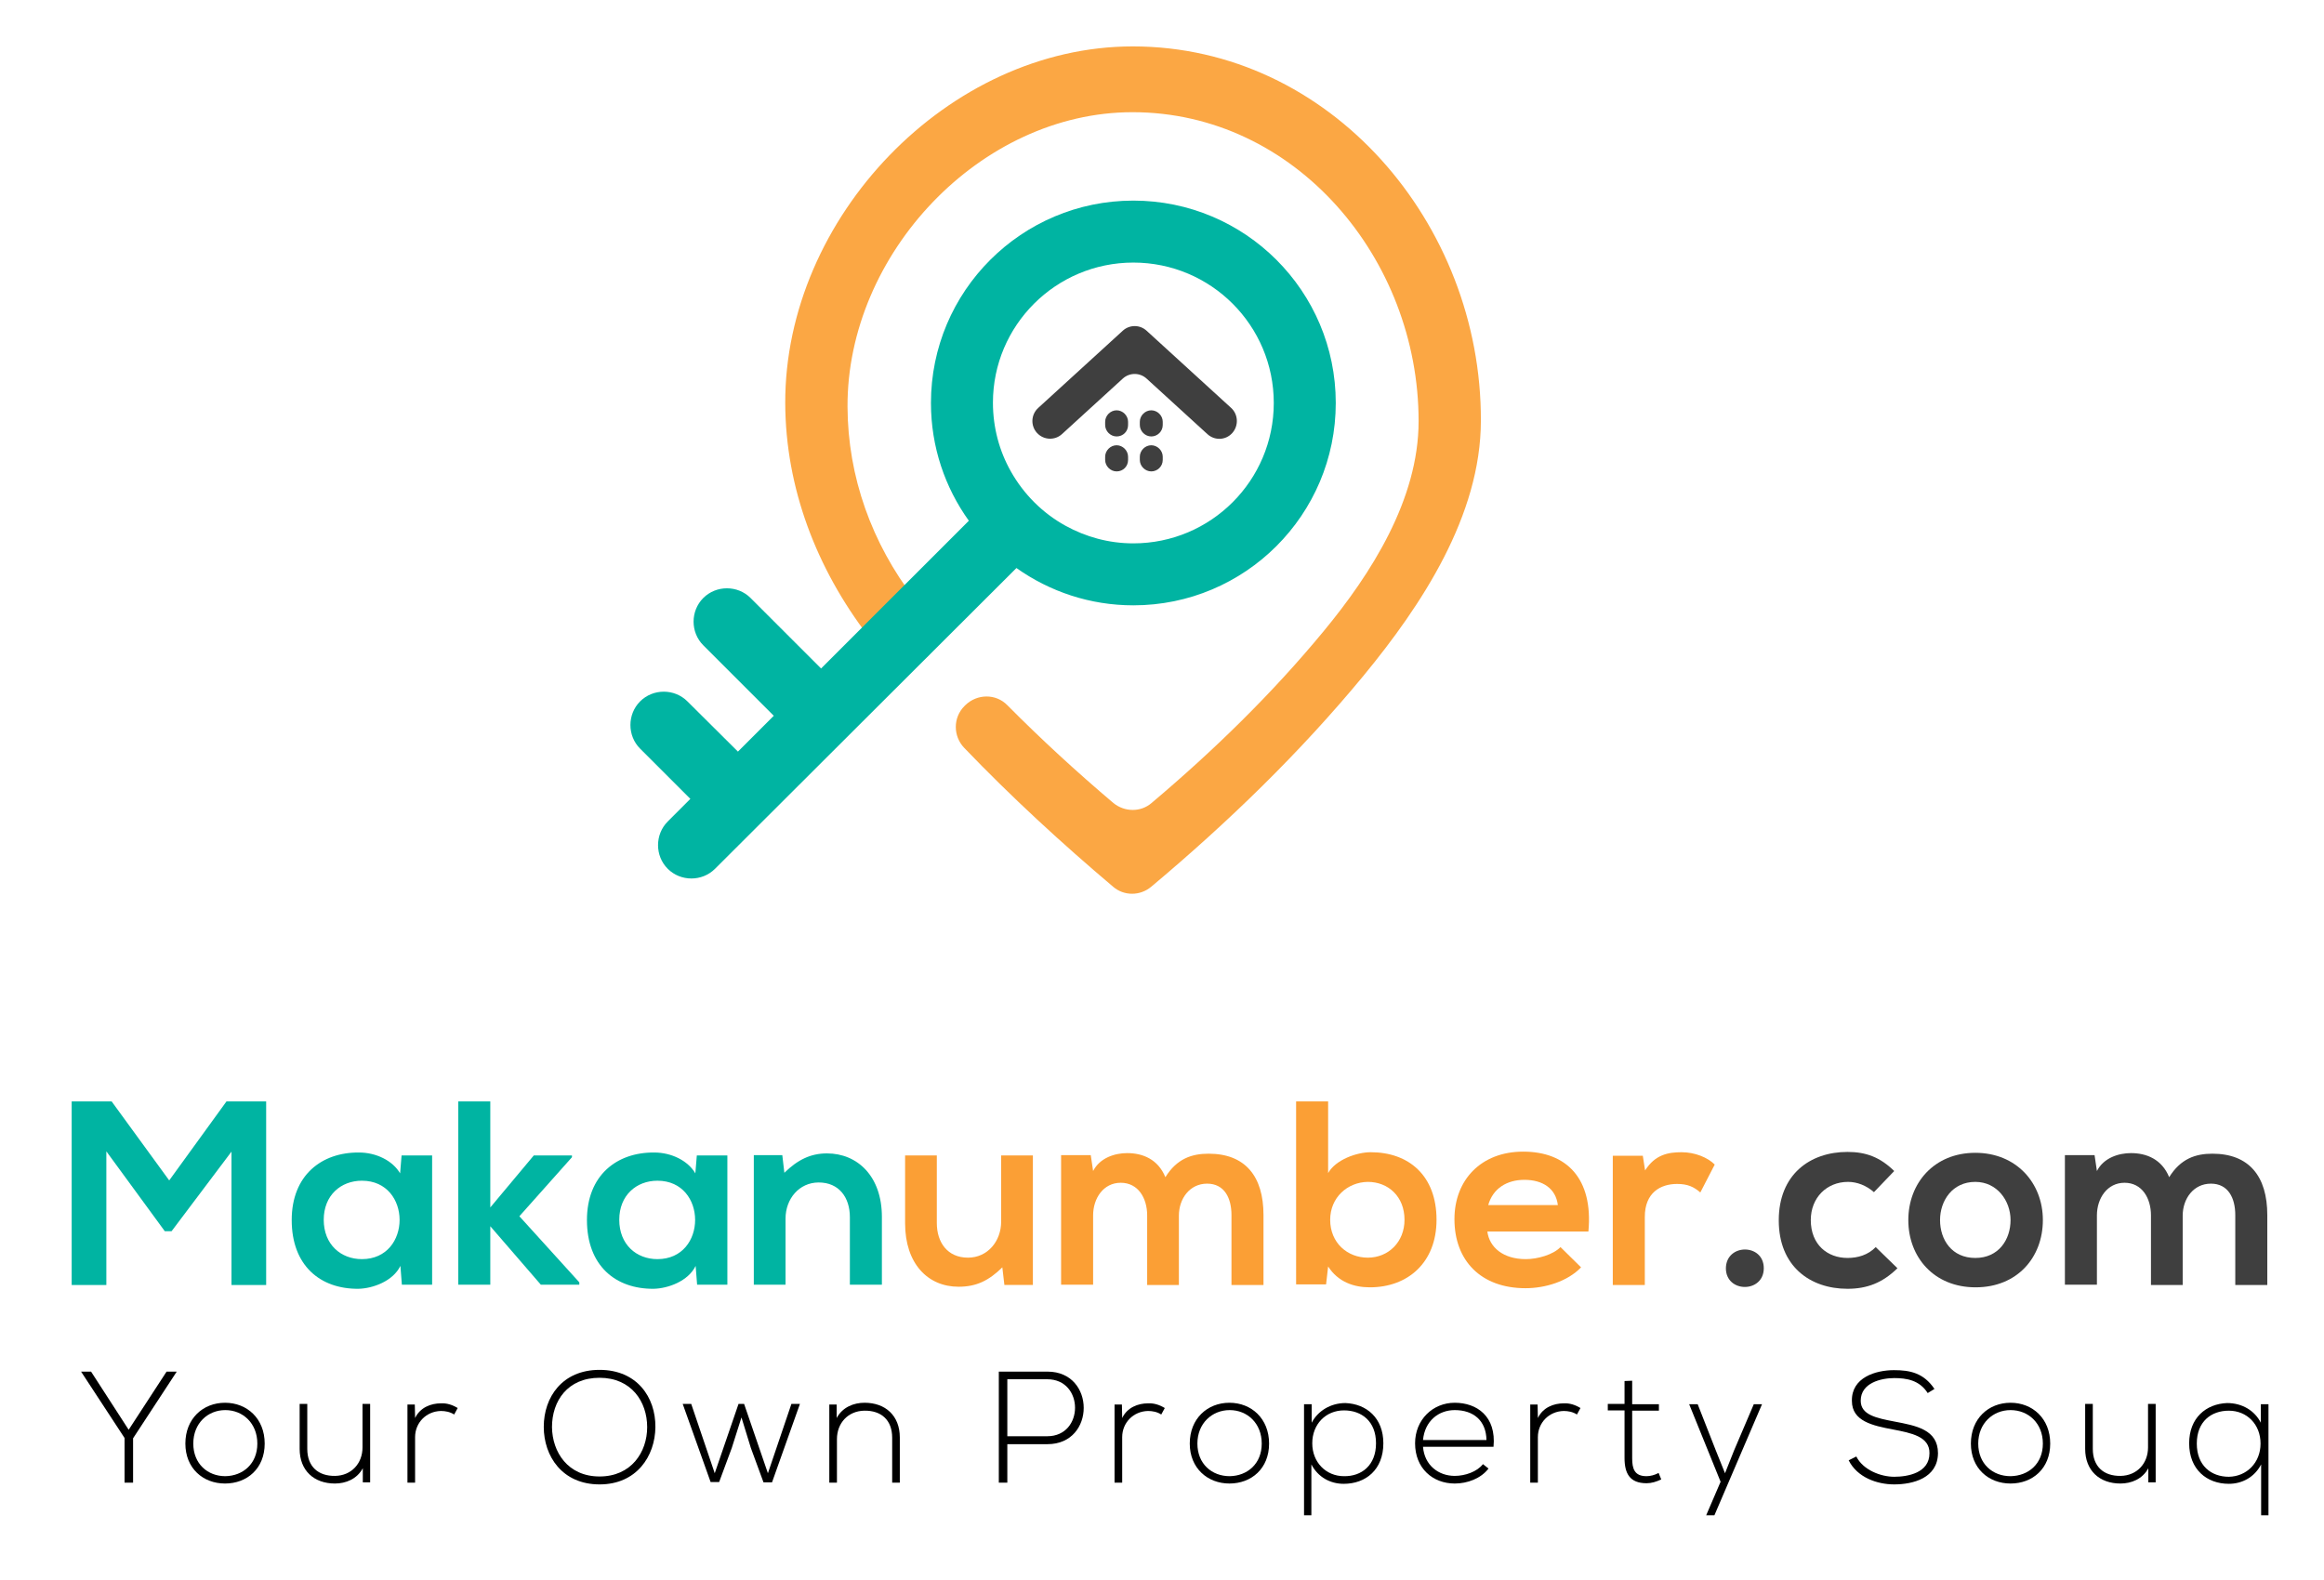 <?xml version="1.0" encoding="utf-8"?>
<!-- Generator: Adobe Illustrator 25.0.1, SVG Export Plug-In . SVG Version: 6.00 Build 0)  -->
<svg version="1.1" id="Layer_1" xmlns="http://www.w3.org/2000/svg" xmlns:xlink="http://www.w3.org/1999/xlink" x="0px" y="0px"
	 viewBox="0 0 791.1 538" style="enable-background:new 0 0 791.1 538;" xml:space="preserve">
<style type="text/css">
	.st0{fill:#00B4A2;}
	.st1{fill:#FB9F35;}
	.st2{fill:#3F3F3F;}
	.st3{fill:#23A698;}
	.st4{fill:#FBA744;}
</style>
<g>
	<g>
		<path class="st0" d="M78.8,392.1l-20.4,27.1h-2.3L36.2,392v45.5H24.4V375H38l19.6,26.9L77.1,375h13.5v62.5H78.8V392.1z"/>
		<path class="st0" d="M136.7,393.4h10.4v44h-10.3l-0.5-6.4c-2.5,5.2-9.4,7.7-14.3,7.8c-13,0.1-22.7-7.9-22.7-23.4
			c0-15.2,10.1-23.1,22.9-23c5.9,0,11.5,2.8,14,7.1L136.7,393.4z M110.2,415.3c0,8.4,5.8,13.4,13,13.4c17.1,0,17.1-26.7,0-26.7
			C116,402,110.2,407,110.2,415.3z"/>
		<path class="st0" d="M166.9,375v36.1l14.8-17.7h13v0.6l-17.9,20.1l20.4,22.5v0.8h-13.1l-17.2-19.9v19.9H156V375H166.9z"/>
		<path class="st0" d="M237.2,393.4h10.4v44h-10.3l-0.5-6.4c-2.5,5.2-9.4,7.7-14.3,7.8c-13,0.1-22.7-7.9-22.7-23.4
			c0-15.2,10.1-23.1,22.9-23c5.9,0,11.5,2.8,14,7.1L237.2,393.4z M210.8,415.3c0,8.4,5.8,13.4,13,13.4c17.1,0,17.1-26.7,0-26.7
			C216.6,402,210.8,407,210.8,415.3z"/>
		<path class="st0" d="M289.3,437.4v-23c0-6.7-3.7-11.8-10.6-11.8c-6.7,0-11.3,5.6-11.3,12.3v22.5h-10.8v-44.1h9.7l0.7,6
			c4.5-4.4,8.9-6.6,14.5-6.6c10.4,0,18.7,7.8,18.7,21.6v23.1H289.3z"/>
		<path class="st1" d="M318.9,393.4v23c0,6.7,3.7,11.8,10.6,11.8c6.7,0,11.3-5.6,11.3-12.3v-22.5h10.8v44.1h-9.7l-0.7-6
			c-4.6,4.5-8.8,6.6-14.9,6.6c-10.5,0-18.2-7.9-18.2-21.6v-23.1H318.9z"/>
		<path class="st1" d="M390.5,437.4v-23.6c0-5.8-3-11.1-9-11.1c-5.9,0-9.4,5.3-9.4,11.1v23.6h-10.9v-44.1h10.1l0.8,5.4
			c2.3-4.5,7.4-6.1,11.6-6.1c5.3,0,10.5,2.1,13,8.2c3.9-6.3,9-8,14.7-8c12.5,0,18.7,7.7,18.7,20.9v23.8h-10.9v-23.8
			c0-5.8-2.4-10.7-8.3-10.7c-5.9,0-9.6,5.1-9.6,10.9v23.6H390.5z"/>
		<path class="st1" d="M452.1,375v24.4c2.6-4.6,9.8-7.1,14.5-7.1c12.9,0,22.4,7.9,22.4,23c0,14.5-9.7,23-22.7,23
			c-5.4,0-10.8-1.8-14.2-7.1l-0.7,6.1h-10.2V375H452.1z M452.8,415.3c0,7.9,5.9,12.9,12.8,12.9c7,0,12.5-5.3,12.5-12.9
			c0-7.9-5.5-12.9-12.5-12.9C458.7,402.5,452.8,407.7,452.8,415.3z"/>
		<path class="st1" d="M506.3,419.3c0.7,5.4,5.4,9.4,13.1,9.4c4,0,9.3-1.5,11.8-4.1l7,6.9c-4.6,4.8-12.2,7.1-18.9,7.1
			c-15.2,0-24.2-9.4-24.2-23.5c0-13.4,9.1-23,23.4-23c14.7,0,23.9,9.1,22.2,27.2H506.3z M530.3,410.3c-0.7-5.7-5.2-8.6-11.4-8.6
			c-5.9,0-10.7,2.9-12.3,8.6H530.3z"/>
		<path class="st1" d="M559.2,393.4l0.8,5.1c3.4-5.4,7.9-6.2,12.4-6.2c4.6,0,8.9,1.8,11.3,4.2l-4.9,9.5c-2.2-1.9-4.3-2.9-7.9-2.9
			c-5.7,0-11,3-11,11.2v23.2h-10.9v-44H559.2z"/>
		<path class="st2" d="M600.4,431.8c0,8.5-12.9,8.5-12.9,0C587.6,423.3,600.4,423.3,600.4,431.8z"/>
		<path class="st2" d="M645.9,431.8c-5.1,5-10.4,7-17,7c-12.8,0-23.4-7.7-23.4-23.3c0-15.6,10.6-23.3,23.4-23.3
			c6.3,0,11.1,1.8,15.9,6.5l-6.9,7.2c-2.6-2.3-5.8-3.5-8.8-3.5c-7.3,0-12.7,5.4-12.7,13c0,8.4,5.7,12.9,12.5,12.9c3.5,0,7-1,9.6-3.7
			L645.9,431.8z"/>
		<path class="st2" d="M695.4,415.4c0,12.7-8.7,22.9-22.9,22.9s-22.9-10.3-22.9-22.9c0-12.6,8.8-22.9,22.8-22.9
			S695.4,402.8,695.4,415.4z M660.4,415.4c0,6.7,4,12.9,12,12.9s12-6.3,12-12.9c0-6.6-4.6-13-12-13
			C664.6,402.4,660.4,408.8,660.4,415.4z"/>
		<path class="st2" d="M732.2,437.4v-23.6c0-5.8-3-11.1-9-11.1c-5.9,0-9.4,5.3-9.4,11.1v23.6h-10.9v-44.1H713l0.8,5.4
			c2.3-4.5,7.4-6.1,11.6-6.1c5.3,0,10.5,2.1,13,8.2c3.9-6.3,9-8,14.7-8c12.5,0,18.7,7.7,18.7,20.9v23.8h-10.9v-23.8
			c0-5.8-2.4-10.7-8.3-10.7c-5.9,0-9.6,5.1-9.6,10.9v23.6H732.2z"/>
	</g>
</g>
<g>
	<path d="M42.4,489.6L27.6,467V467H31l12.8,19.8L56.7,467h3.4v0.1l-14.8,22.6v15.1h-2.9V489.6z"/>
	<path d="M63.1,491.5c0-8.5,6-13.9,13.5-13.9s13.5,5.4,13.5,13.9c0,8.5-6,13.6-13.5,13.6S63.1,499.9,63.1,491.5z M87.6,491.5
		c0-6.9-4.9-11.4-10.9-11.4c-6,0-10.9,4.5-10.9,11.4s4.9,11.1,10.9,11.1C82.7,502.5,87.6,498.4,87.6,491.5z"/>
	<path d="M123.5,504.7v-4.8c-2,3.7-5.8,5.2-9.5,5.2c-7.1,0-12-4.4-12-11.8V478h2.6v15.3c0,6,3.7,9.3,9.5,9.2
		c5.5-0.1,9.3-4.2,9.3-9.7V478h2.6v26.7H123.5z"/>
	<path d="M141.2,478.1l0.1,4.7c1.7-3.6,5.4-5,8.8-5c2-0.1,3.9,0.5,5.7,1.6l-1.2,2.2c-1.4-0.9-3-1.2-4.5-1.2c-5,0.1-8.8,4-8.8,8.9
		v15.5h-2.6v-26.6H141.2z"/>
	<path d="M223.1,485.9c-0.1,9.9-6.4,19.5-19,19.5c-12.7,0-19-9.6-19-19.6c0-10.1,6.3-19.4,19-19.4
		C216.8,466.4,223.2,475.7,223.1,485.9z M187.9,485.9c0.1,8.5,5.4,16.8,16.2,16.8c10.8,0,16.2-8.3,16.2-16.8
		c0-8.7-5.4-16.8-16.2-16.8C193.2,469.1,187.9,477,187.9,485.9z"/>
	<path d="M262.8,504.7h-2.9l-4.3-11.7l-3.2-10.4l-3.3,10.4l-4.3,11.6h-2.9l-9.5-26.6h2.9l8,23.6l8.1-23.6h1.9l8.1,23.6l8-23.6h2.9
		L262.8,504.7z"/>
	<path d="M284.8,478.1v4.7c2-3.7,5.8-5.2,9.5-5.2c7.1,0,12,4.4,12,11.8v15.4h-2.6v-15.3c0-6-3.7-9.3-9.5-9.2
		c-5.5,0.1-9.3,4.2-9.3,9.7v14.8h-2.6v-26.6H284.8z"/>
	<path d="M342.9,491.7v13.1H340V467c5.5,0,11.1,0,16.6,0c16.4,0,16.4,24.7,0,24.7H342.9z M342.9,469.7V489h13.6
		c12.6,0,12.6-19.4,0-19.4H342.9z"/>
	<path d="M381.9,478.1l0.1,4.7c1.7-3.6,5.4-5,8.8-5c2-0.1,3.9,0.5,5.7,1.6l-1.2,2.2c-1.4-0.9-3-1.2-4.5-1.2c-5,0.1-8.8,4-8.8,8.9
		v15.5h-2.6v-26.6H381.9z"/>
	<path d="M405,491.5c0-8.5,6-13.9,13.5-13.9c7.5,0,13.5,5.4,13.5,13.9c0,8.5-6,13.6-13.5,13.6C411.1,505.1,405,499.9,405,491.5z
		 M429.5,491.5c0-6.9-4.9-11.4-10.9-11.4c-6,0-11,4.5-11,11.4s4.9,11.1,11,11.1C424.6,502.5,429.5,498.4,429.5,491.5z"/>
	<path d="M443.9,515.9v-37.8h2.6v6.3c2.1-4,6.4-6.7,11.5-6.7c7.2,0.3,12.9,5.1,12.9,13.7c0,9-6,13.8-13.5,13.8
		c-4.5,0-8.7-2.2-11-6.6v17.3H443.9z M468.4,491.4c0-7.5-4.9-11.2-10.9-11.2c-6.2,0-10.8,4.7-10.8,11.2c0,6.5,4.7,11.2,10.8,11.2
		C463.5,502.7,468.4,498.9,468.4,491.4z"/>
	<path d="M481.7,491.4c0-8,6-13.8,13.5-13.8c7.5,0,14.2,4.6,13.2,15h-24c0.5,6.3,5.3,9.9,10.8,9.9c3.5,0,7.6-1.4,9.6-4l1.9,1.5
		c-2.6,3.4-7.2,5.1-11.5,5.1C487.7,505.1,481.7,499.9,481.7,491.4z M506,490.3c-0.1-6.6-4.4-10.2-10.8-10.2
		c-5.5,0-10.2,3.7-10.8,10.2H506z"/>
	<path d="M523.4,478.1l0.1,4.7c1.7-3.6,5.4-5,8.8-5c2-0.1,3.9,0.5,5.7,1.6l-1.2,2.2c-1.4-0.9-3-1.2-4.5-1.2c-5,0.1-8.8,4-8.8,8.9
		v15.5h-2.6v-26.6H523.4z"/>
	<path d="M555.6,470.1v8h9.1v2.2h-9.1v16.2c0,3.6,0.8,6.1,4.9,6.1c1.3,0,2.8-0.4,4.1-1.1l0.9,2.2c-1.7,0.8-3.3,1.3-5,1.3
		c-5.7,0-7.5-3.3-7.5-8.6v-16.2h-5.7v-2.2h5.7v-7.8L555.6,470.1z"/>
	<path d="M599.8,478.1l-16.2,37.8h-2.8l4.9-11.4L575,478.1h2.9l6.2,15.8l3.1,7.7l3.1-7.8l6.7-15.7H599.8z"/>
	<path d="M656.2,474.3c-2.8-4.4-7.2-5.1-11.4-5.1c-4.4,0-11.4,1.6-11.4,7.7c0,4.8,5.2,5.9,11.5,7.1c7.3,1.4,14.8,2.7,14.8,10.8
		c-0.1,8.5-8.6,10.6-14.9,10.6c-5.9,0-12.6-2.4-15.5-8.2l2.6-1.3c2.3,4.6,8.3,6.9,12.9,6.9c4.6,0,12-1.3,12-8
		c0.1-5.7-6.2-6.9-12.4-8.1c-6.9-1.3-14-2.8-14-9.7c-0.2-8,8.1-10.5,14.3-10.5c5.4,0,10.1,0.9,13.8,6.4L656.2,474.3z"/>
	<path d="M670.9,491.5c0-8.5,6-13.9,13.5-13.9c7.5,0,13.5,5.4,13.5,13.9c0,8.5-6,13.6-13.5,13.6
		C676.9,505.1,670.9,499.9,670.9,491.5z M695.4,491.5c0-6.9-4.9-11.4-11-11.4c-6,0-11,4.5-11,11.4s4.9,11.1,11,11.1
		C690.5,502.5,695.4,498.4,695.4,491.5z"/>
	<path d="M731.3,504.7v-4.8c-2,3.7-5.8,5.2-9.5,5.2c-7.1,0-12-4.4-12-11.8V478h2.6v15.3c0,6,3.7,9.3,9.5,9.2
		c5.5-0.1,9.3-4.2,9.3-9.7V478h2.6v26.7H731.3z"/>
	<path d="M769.7,515.9v-17.3c-2.3,4.4-6.5,6.6-11,6.6c-7.5,0-13.5-4.9-13.5-13.8c0-8.6,5.7-13.4,12.9-13.7c5.2,0,9.4,2.6,11.5,6.7
		v-6.3h2.6v37.8H769.7z M769.5,491.5c0-6.5-4.6-11.2-10.8-11.2c-6,0-10.9,3.7-10.9,11.2c0,7.5,4.9,11.3,10.9,11.3
		C764.8,502.7,769.5,498,769.5,491.5z"/>
</g>
<g>
	<path class="st3" d="M444.8,152.5c1.3-4.9,2-10,2-15.3c0-4.5-0.5-8.9-1.5-13.2C446.5,133.5,446.3,143.2,444.8,152.5z"/>
</g>
<g>
	<g>
		<g>
			<path class="st4" d="M385.6,15.8c-62.8,0-118.5,58.3-118.3,121.5c0.1,28.9,10.7,56.3,28.2,79.2c1.6,2.2,3.3,4.3,5,6.4
				c3.8,4.7,10.8,5,15,0.8v0c3.7-3.7,3.9-9.5,0.7-13.5c-1.7-2.1-3.3-4.2-4.9-6.3c-14.5-18.9-22.7-41.5-22.8-65.4
				c-0.2-52.1,45.3-100.3,97-100.3c55.4,0,97.4,49.8,97.4,105.2c0,26.7-16.2,52-32.4,71.6c-17.5,21.2-37.4,40.6-58.5,58.4
				c-3.7,3.2-9.2,3.1-13,0c-12.4-10.5-24.5-21.6-36.1-33.3c-3.9-4-10.3-3.9-14.3,0l-0.3,0.3c-3.9,3.9-3.9,10.2-0.1,14.2
				c16,16.7,33.2,32.5,50.7,47.3c3.7,3.2,9.2,3.2,13,0c26-21.8,50.7-45.7,72.3-71.9c19.6-23.8,39.9-54.4,39.9-86.8
				C504.3,76.1,452.8,15.8,385.6,15.8z"/>
		</g>
	</g>
</g>
<path class="st0" d="M385.8,68.3c-38,0-68.9,30.8-68.9,68.9c0,15,4.8,28.8,12.9,40.1l-50.3,50.3l-24-24c-4.4-4.4-11.7-4.4-16.1,0
	c-4.4,4.4-4.4,11.7,0,16.1l24,24l-12.2,12.2L234,238.8c-4.4-4.4-11.7-4.4-16.1,0c-4.4,4.4-4.4,11.7,0,16.1L235,272l-7.7,7.7
	c-4.4,4.4-4.4,11.7,0,16.1c4.4,4.4,11.7,4.4,16.1,0L346,193.4c11.3,8,25,12.7,39.8,12.7c38,0,68.9-30.8,68.9-68.9
	S423.8,68.3,385.8,68.3z M385.8,89.4c26.4,0,47.8,21.4,47.8,47.8S412.2,185,385.8,185c-8.4,0-16.2-2.2-23.1-6
	c-7.8-4.3-14.2-10.7-18.6-18.5c-3.9-6.9-6.1-14.9-6.1-23.4C338,110.8,359.4,89.4,385.8,89.4z"/>
<path class="st2" d="M411,147.8l-20.7-18.9c-2.3-2.1-5.8-2.1-8.1,0l-20.7,18.9c-2.4,2.2-6.2,2.1-8.5-0.4v0c-2.2-2.4-2.1-6.2,0.4-8.5
	l28.8-26.3c2.3-2.1,5.8-2.1,8.1,0l28.8,26.3c2.4,2.2,2.6,6,0.4,8.5l0,0C417.3,149.9,413.5,150.1,411,147.8z"/>
<path class="st2" d="M380.1,148.6L380.1,148.6c-2.1,0-3.9-1.8-3.9-3.9v-1.1c0-2.1,1.8-3.9,3.9-3.9h0c2.1,0,3.9,1.8,3.9,3.9v1.1
	C384,146.9,382.3,148.6,380.1,148.6z"/>
<path class="st2" d="M391.9,148.6L391.9,148.6c-2.1,0-3.9-1.8-3.9-3.9v-1.1c0-2.1,1.8-3.9,3.9-3.9h0c2.1,0,3.9,1.8,3.9,3.9v1.1
	C395.8,146.9,394,148.6,391.9,148.6z"/>
<path class="st2" d="M391.9,160.5L391.9,160.5c-2.1,0-3.9-1.8-3.9-3.9v-1.1c0-2.1,1.8-3.9,3.9-3.9h0c2.1,0,3.9,1.8,3.9,3.9v1.1
	C395.8,158.8,394,160.5,391.9,160.5z"/>
<path class="st2" d="M380.1,160.5L380.1,160.5c-2.1,0-3.9-1.8-3.9-3.9v-1.1c0-2.1,1.8-3.9,3.9-3.9h0c2.1,0,3.9,1.8,3.9,3.9v1.1
	C384,158.8,382.3,160.5,380.1,160.5z"/>
</svg>
